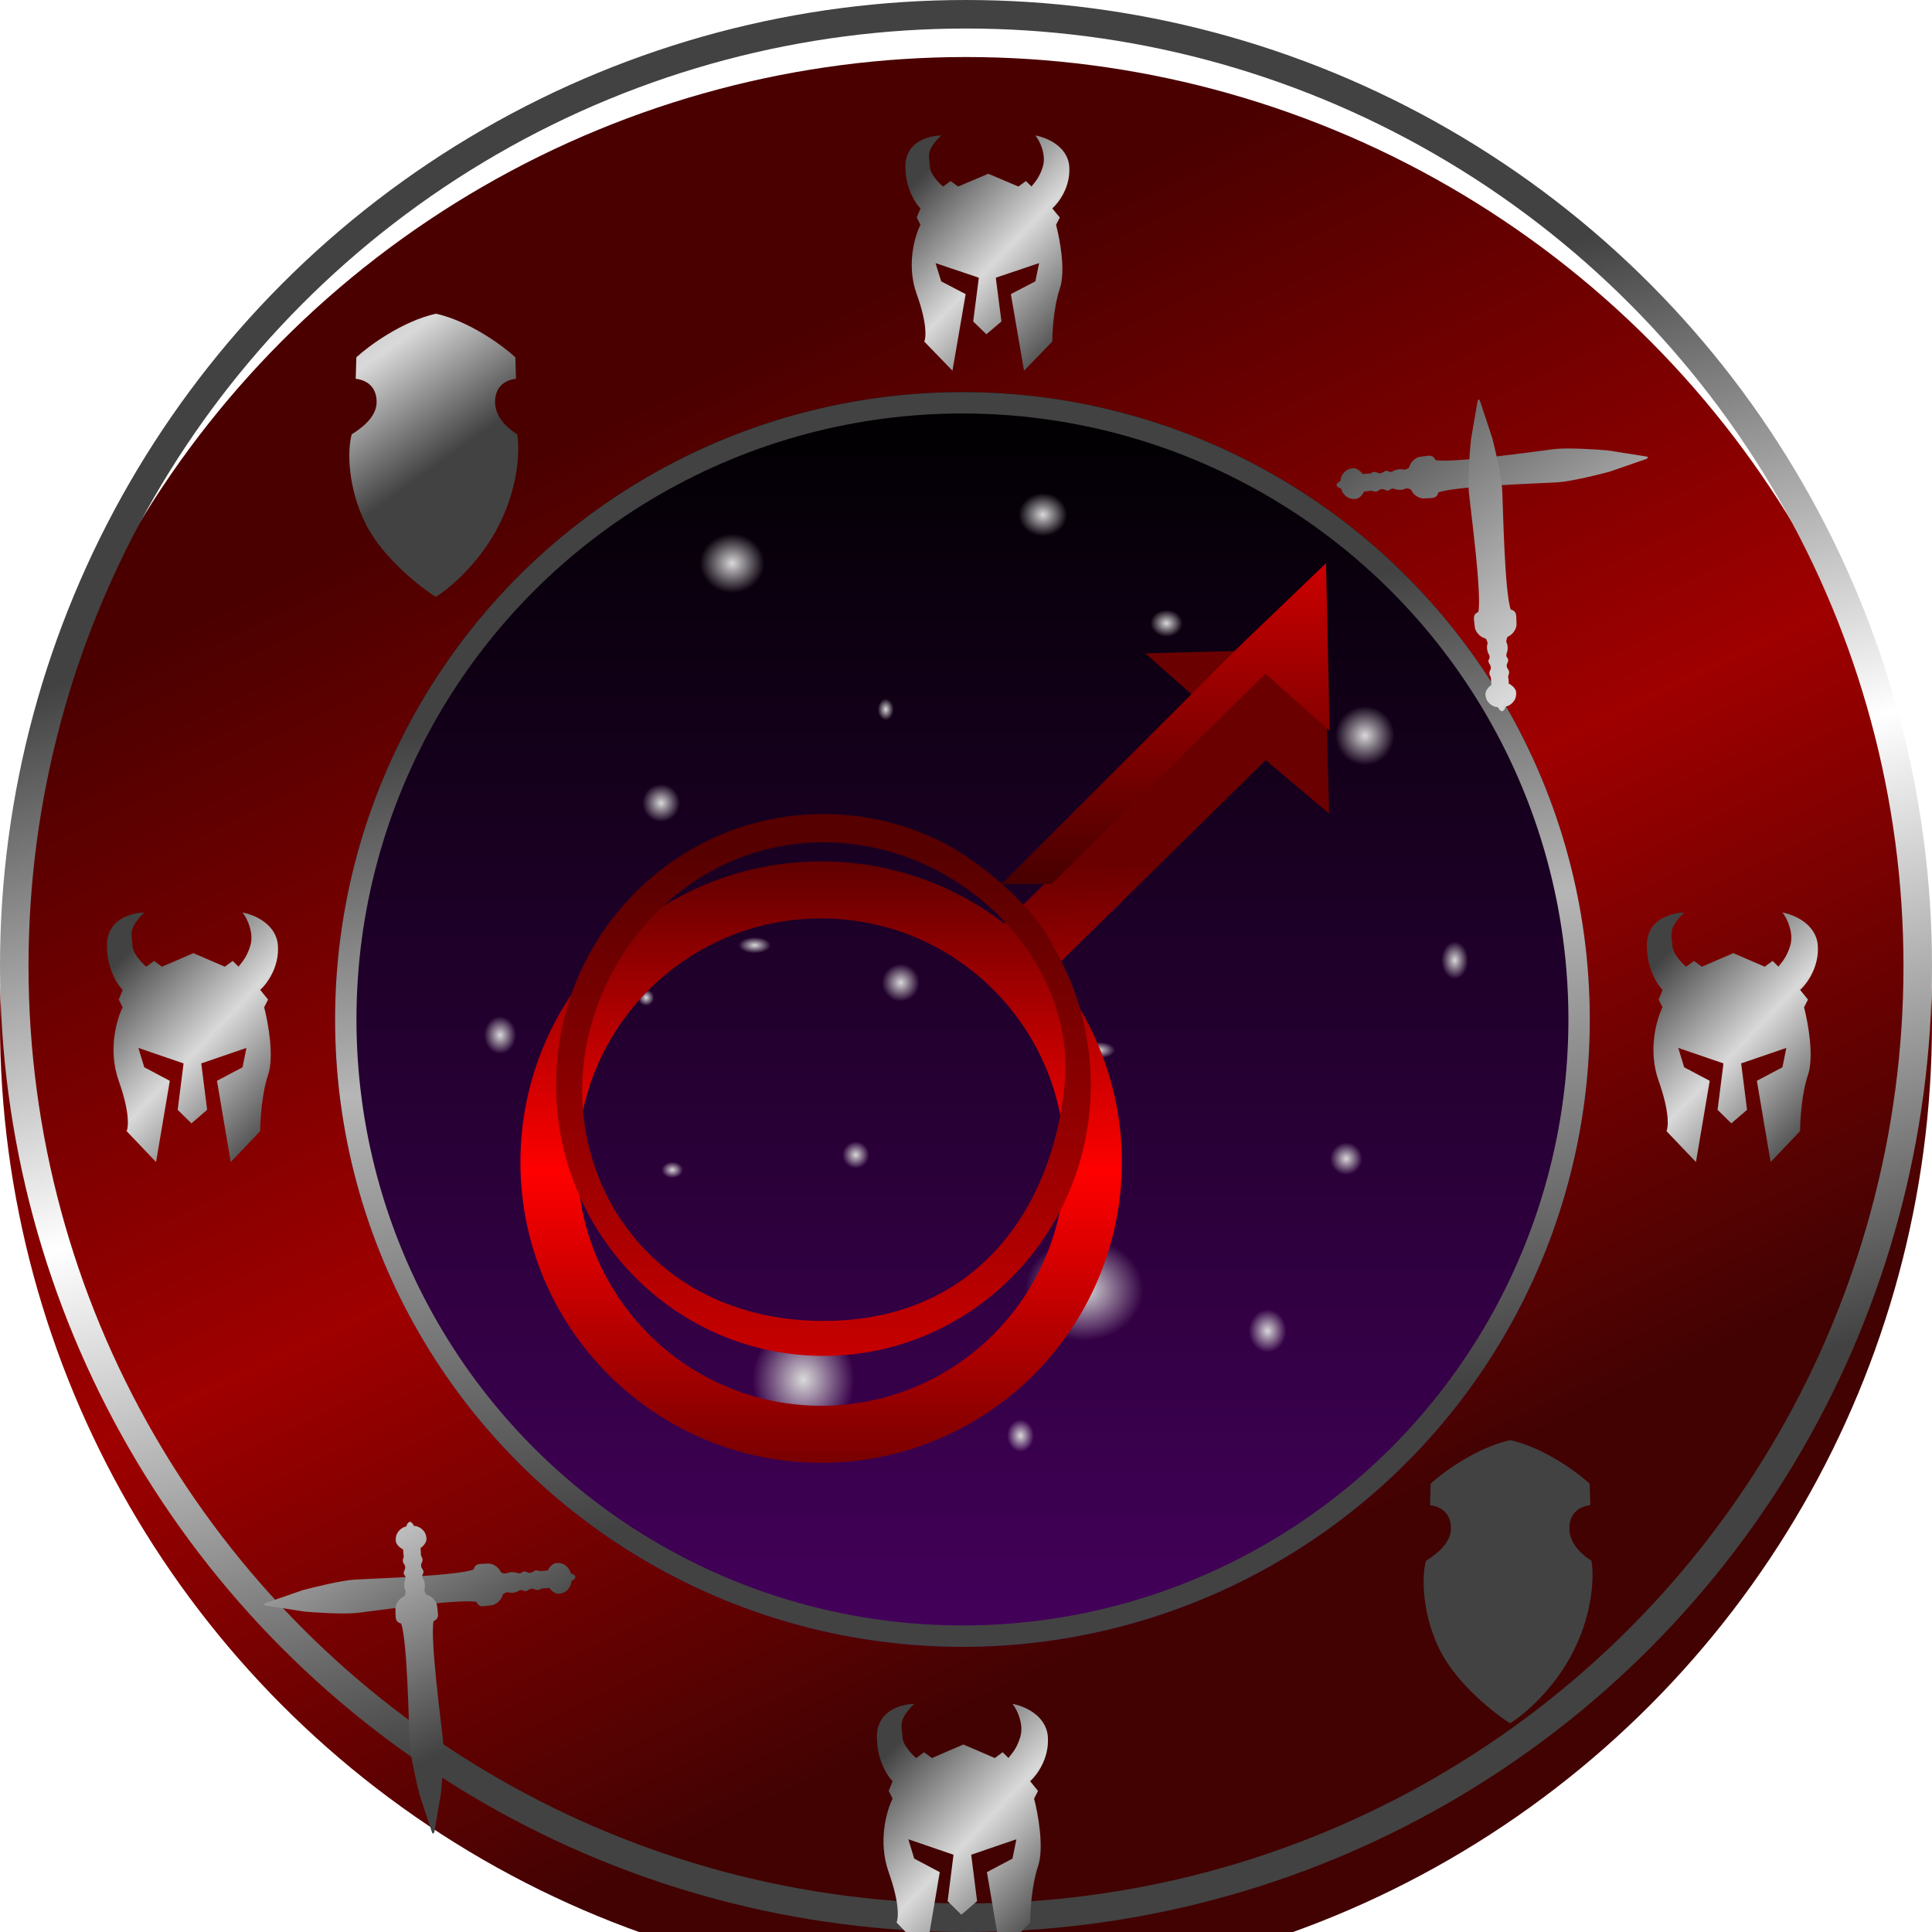 <svg width="271" height="271" viewBox="0 0 271 271" fill="none" xmlns="http://www.w3.org/2000/svg">
<g filter="url(#filter0_ii_4_576)">
<circle cx="135.5" cy="135.5" r="135.5" fill="url(#paint0_linear_4_576)"/>
</g>
<circle cx="135.5" cy="135.5" r="133.5" stroke="url(#paint1_linear_4_576)" stroke-width="4"/>
<g filter="url(#filter1_dd_4_576)">
<circle cx="135" cy="135" r="88" fill="url(#paint2_linear_4_576)"/>
<circle cx="135" cy="135" r="86.5" stroke="url(#paint3_linear_4_576)" stroke-width="3"/>
</g>
<ellipse cx="102.71" cy="79.028" rx="6.302" ry="5.777" fill="url(#paint4_radial_4_576)"/>
<ellipse cx="146.296" cy="72.201" rx="4.726" ry="4.201" fill="url(#paint5_radial_4_576)"/>
<circle cx="92.732" cy="112.637" r="3.676" fill="url(#paint6_radial_4_576)"/>
<circle cx="153.123" cy="123.665" r="7.352" fill="url(#paint7_radial_4_576)"/>
<ellipse cx="163.626" cy="87.43" rx="3.151" ry="2.626" fill="url(#paint8_radial_4_576)"/>
<circle cx="126.341" cy="137.844" r="3.676" fill="url(#paint9_radial_4_576)"/>
<ellipse cx="124.24" cy="99.508" rx="1.575" ry="2.101" fill="url(#paint10_radial_4_576)"/>
<ellipse cx="105.86" cy="132.592" rx="3.151" ry="1.575" fill="url(#paint11_radial_4_576)"/>
<ellipse cx="165.201" cy="112.637" rx="1.575" ry="3.676" fill="url(#paint12_radial_4_576)"/>
<circle cx="188.832" cy="162.525" r="3.151" fill="url(#paint13_radial_4_576)"/>
<ellipse cx="204.061" cy="134.693" rx="2.626" ry="3.676" fill="url(#paint14_radial_4_576)"/>
<circle cx="191.458" cy="103.184" r="5.777" fill="url(#paint15_radial_4_576)"/>
<ellipse cx="70.151" cy="145.196" rx="3.151" ry="3.676" fill="url(#paint16_radial_4_576)"/>
<circle cx="90.631" cy="139.944" r="1.575" fill="url(#paint17_radial_4_576)"/>
<ellipse cx="94.307" cy="164.101" rx="2.101" ry="1.575" fill="url(#paint18_radial_4_576)"/>
<ellipse cx="112.687" cy="193.508" rx="9.978" ry="11.028" fill="url(#paint19_radial_4_576)"/>
<ellipse cx="152.073" cy="180.905" rx="11.553" ry="9.978" fill="url(#paint20_radial_4_576)"/>
<ellipse cx="154.173" cy="147.296" rx="3.151" ry="1.575" fill="url(#paint21_radial_4_576)"/>
<ellipse cx="177.805" cy="186.682" rx="3.676" ry="4.201" fill="url(#paint22_radial_4_576)"/>
<circle cx="120.039" cy="162" r="2.626" fill="url(#paint23_radial_4_576)"/>
<ellipse cx="143.145" cy="201.385" rx="2.626" ry="3.151" fill="url(#paint24_radial_4_576)"/>
<g filter="url(#filter2_ddd_4_576)">
<path d="M225.761 54.166L230.925 52.38C231.099 52.291 231.337 52.094 230.896 52.025L225.498 51.175C223.79 51.024 219.899 50.776 218.001 50.995C215.627 51.268 203.889 52.998 201.352 52.534C201.112 51.992 200.772 51.883 200.306 51.928C199.933 51.963 199.314 52.054 199.052 52.094C198.685 52.192 197.889 52.629 197.642 53.593C197.507 53.756 197.134 53.861 196.965 53.893C196.704 53.792 196.006 53.702 195.295 54.146C195.16 54.206 194.88 54.232 194.727 54.106C194.642 54.035 194.384 53.96 194.032 54.219C193.68 54.478 193.326 54.38 193.193 54.299C193.042 54.203 192.646 54.088 192.26 54.388C192.152 54.436 191.842 54.443 191.701 54.441L191.141 54.494C190.942 54.215 190.403 53.661 189.84 53.677C189.277 53.693 188.877 53.942 188.748 54.064C188.514 54.243 188.044 54.771 188.033 55.449C187.999 55.49 187.901 55.54 187.855 55.56C187.713 55.633 187.451 55.834 187.478 56.074C187.525 56.288 187.791 56.423 187.933 56.467C187.981 56.479 188.087 56.511 188.128 56.545C188.257 57.211 188.813 57.648 189.075 57.783C189.224 57.881 189.661 58.055 190.218 57.971C190.775 57.888 191.208 57.248 191.355 56.938L191.915 56.893C192.054 56.866 192.36 56.819 192.476 56.847C192.908 57.074 193.278 56.891 193.409 56.77C193.526 56.667 193.858 56.508 194.249 56.701C194.641 56.895 194.882 56.775 194.953 56.691C195.082 56.539 195.362 56.516 195.506 56.551C196.283 56.864 196.955 56.652 197.194 56.507C197.366 56.509 197.752 56.546 197.913 56.683C198.326 57.589 199.186 57.879 199.564 57.91C199.83 57.904 200.455 57.885 200.829 57.854C201.295 57.816 201.611 57.649 201.751 57.073C204.168 56.17 216.027 55.81 218.412 55.661C220.319 55.542 224.106 54.615 225.761 54.166Z" fill="url(#paint25_linear_4_576)"/>
<g filter="url(#filter3_ddd_4_576)">
<path d="M206.328 37.677L207.249 32.291C207.309 32.105 207.464 31.838 207.605 32.262L209.322 37.449C209.749 39.11 210.626 42.908 210.72 44.817C210.837 47.203 211.041 59.066 211.912 61.495C212.486 61.643 212.648 61.96 212.68 62.428C212.706 62.801 212.718 63.427 212.72 63.692C212.684 64.07 212.382 64.927 211.471 65.327C211.332 65.487 211.289 65.872 211.286 66.044C211.427 66.285 211.63 66.96 211.308 67.733C211.271 67.876 211.29 68.156 211.44 68.287C211.523 68.36 211.64 68.602 211.441 68.991C211.242 69.38 211.397 69.714 211.499 69.832C211.617 69.965 211.796 70.338 211.563 70.767C211.533 70.881 211.576 71.188 211.601 71.327L211.64 71.888C211.948 72.039 212.582 72.481 212.658 73.039C212.734 73.597 212.554 74.032 212.454 74.179C212.316 74.439 211.872 74.989 211.204 75.11C211.169 75.15 211.136 75.256 211.123 75.304C211.074 75.455 210.919 75.747 210.678 75.76C210.459 75.748 210.282 75.508 210.216 75.374C210.196 75.329 210.148 75.23 210.107 75.195C209.429 75.176 208.907 74.698 208.731 74.462C208.611 74.331 208.368 73.928 208.359 73.365C208.351 72.802 208.912 72.27 209.194 72.075L209.148 71.515C209.152 71.373 209.148 71.064 209.102 70.954C208.807 70.565 208.928 70.17 209.025 70.021C209.108 69.889 209.211 69.536 208.956 69.181C208.702 68.826 208.781 68.569 208.852 68.484C208.981 68.333 208.958 68.053 208.9 67.917C208.465 67.2 208.565 66.503 208.669 66.244C208.639 66.074 208.54 65.7 208.378 65.563C207.417 65.303 206.991 64.502 206.898 64.133C206.861 63.87 206.779 63.25 206.748 62.877C206.71 62.41 206.823 62.072 207.368 61.839C207.865 59.308 206.291 47.548 206.049 45.171C205.856 43.27 206.154 39.383 206.328 37.677Z" fill="url(#paint26_linear_4_576)"/>
</g>
</g>
<g filter="url(#filter4_ddd_4_576)">
<path d="M42.422 211.065L37.258 212.851C37.084 212.94 36.846 213.136 37.288 213.206L42.685 214.056C44.393 214.207 48.284 214.454 50.182 214.236C52.556 213.963 64.294 212.233 66.831 212.697C67.071 213.239 67.411 213.347 67.877 213.303C68.25 213.268 68.869 213.177 69.131 213.137C69.499 213.039 70.294 212.602 70.541 211.638C70.676 211.475 71.049 211.37 71.218 211.338C71.479 211.439 72.177 211.529 72.888 211.085C73.023 211.025 73.303 210.998 73.456 211.125C73.541 211.195 73.799 211.271 74.151 211.012C74.503 210.752 74.857 210.85 74.99 210.932C75.141 211.027 75.537 211.143 75.923 210.843C76.031 210.795 76.341 210.788 76.482 210.79L77.042 210.736C77.241 211.015 77.78 211.569 78.343 211.553C78.906 211.537 79.306 211.289 79.435 211.167C79.669 210.988 80.139 210.46 80.15 209.782C80.184 209.741 80.282 209.691 80.328 209.671C80.469 209.598 80.732 209.397 80.705 209.157C80.658 208.943 80.392 208.808 80.25 208.764C80.202 208.752 80.096 208.72 80.055 208.686C79.926 208.02 79.37 207.583 79.108 207.448C78.959 207.35 78.522 207.176 77.965 207.259C77.408 207.343 76.975 207.983 76.828 208.292L76.268 208.338C76.129 208.365 75.823 208.412 75.707 208.384C75.275 208.156 74.905 208.34 74.774 208.461C74.657 208.564 74.326 208.723 73.934 208.529C73.542 208.336 73.301 208.456 73.23 208.54C73.101 208.692 72.821 208.715 72.677 208.679C71.9 208.367 71.228 208.579 70.989 208.724C70.817 208.722 70.431 208.685 70.27 208.548C69.857 207.642 68.997 207.352 68.619 207.32C68.353 207.326 67.728 207.346 67.355 207.377C66.888 207.415 66.572 207.582 66.432 208.157C64.015 209.06 52.156 209.421 49.771 209.57C47.864 209.688 44.077 210.616 42.422 211.065Z" fill="url(#paint27_linear_4_576)"/>
<g filter="url(#filter5_ddd_4_576)">
<path d="M61.855 227.554L60.934 232.94C60.874 233.126 60.719 233.393 60.578 232.969L58.861 227.782C58.434 226.121 57.556 222.323 57.463 220.414C57.346 218.028 57.142 206.165 56.271 203.736C55.697 203.588 55.535 203.27 55.503 202.803C55.477 202.429 55.465 201.804 55.463 201.538C55.499 201.16 55.801 200.304 56.712 199.903C56.851 199.744 56.894 199.359 56.898 199.187C56.756 198.946 56.553 198.271 56.875 197.498C56.913 197.355 56.893 197.074 56.743 196.944C56.66 196.871 56.544 196.629 56.742 196.24C56.941 195.85 56.786 195.517 56.684 195.399C56.566 195.266 56.387 194.893 56.62 194.464C56.65 194.349 56.607 194.043 56.582 193.903L56.543 193.343C56.236 193.192 55.601 192.75 55.525 192.192C55.449 191.634 55.629 191.199 55.729 191.051C55.867 190.792 56.311 190.242 56.979 190.121C57.014 190.081 57.047 189.975 57.06 189.927C57.109 189.775 57.264 189.484 57.505 189.471C57.724 189.483 57.901 189.723 57.967 189.856C57.987 189.902 58.035 190.001 58.076 190.036C58.754 190.055 59.276 190.532 59.452 190.769C59.572 190.9 59.815 191.303 59.824 191.866C59.832 192.429 59.271 192.961 58.989 193.156L59.035 193.716C59.031 193.858 59.035 194.167 59.081 194.276C59.376 194.666 59.255 195.061 59.158 195.21C59.075 195.342 58.972 195.695 59.227 196.05C59.481 196.405 59.402 196.662 59.331 196.746C59.202 196.898 59.225 197.178 59.283 197.314C59.718 198.031 59.618 198.728 59.514 198.987C59.544 199.157 59.644 199.531 59.805 199.668C60.766 199.928 61.192 200.729 61.285 201.098C61.322 201.361 61.404 201.981 61.435 202.354C61.473 202.821 61.36 203.159 60.815 203.392C60.318 205.923 61.892 217.683 62.134 220.06C62.327 221.961 62.029 225.848 61.855 227.554Z" fill="url(#paint28_linear_4_576)"/>
</g>
</g>
<g filter="url(#filter6_dd_4_576)">
<path d="M220.803 223.413C218.055 228.977 213.661 232.602 211.818 233.72C209.974 232.602 204.379 228.332 201.949 223.413C199.519 218.493 199.371 213.357 200.022 210.927C201.223 210.173 203.522 208.581 203.522 206.402C203.522 204.223 202.097 203.301 200.589 203.134L200.673 200.117C202.405 198.525 207.077 195.073 211.837 194C216.597 195.073 221.25 198.525 222.982 200.117L223.066 203.134C221.557 203.301 220.133 204.223 220.133 206.402C220.133 208.581 222.032 210.173 223.233 210.927C223.568 212.771 223.552 217.849 220.803 223.413Z" fill="url(#paint29_linear_4_576)"/>
</g>
<g filter="url(#filter7_dd_4_576)">
<path d="M70.112 65.413C67.364 70.977 62.971 74.602 61.127 75.719C59.283 74.602 53.688 70.332 51.258 65.413C48.828 60.493 48.68 55.357 49.331 52.927C50.532 52.173 52.831 50.581 52.831 48.402C52.831 46.223 51.407 45.301 49.898 45.134L49.982 42.117C51.714 40.525 56.387 37.073 61.146 36C65.906 37.073 70.559 40.525 72.291 42.117L72.375 45.134C70.867 45.301 69.442 46.223 69.442 48.402C69.442 50.581 71.341 52.173 72.543 52.927C72.878 54.77 72.861 59.849 70.112 65.413Z" fill="url(#paint30_linear_4_576)"/>
</g>
<g filter="url(#filter8_ddd_4_576)">
<path d="M135.453 29.256L133.604 40L129.642 35.907C129.906 35.395 130.064 33.349 128.585 29.256C127.106 25.163 128.321 21.07 129.113 19.535L128.585 18.512L129.113 17.233C128.409 16.55 127 14.419 127 11.349C127 7.512 130.962 7 132.019 7C129.642 9.302 130.434 10.07 130.434 11.349C130.434 12.372 131.667 13.651 132.283 14.163L133.34 13.396L134.397 14.163L138.623 12.372L142.85 14.163L143.906 13.396L144.699 14.163C144.875 13.822 145.755 13.14 146.284 11.349C146.752 9.762 145.932 7.853 145.227 7C146.724 7.256 149.771 8.484 149.982 11.349C150.193 14.214 148.485 16.465 147.605 17.233L148.661 18.512L148.133 19.535C148.661 21.496 149.507 26.033 148.661 28.488C147.816 30.944 147.605 34.458 147.605 35.907L143.642 40L141.793 29.256L145.227 27.465L145.755 24.907L139.68 26.954L140.472 33.093L138.359 34.884L136.51 33.093L137.302 26.954L131.227 24.907L132.019 27.465L135.453 29.256Z" fill="url(#paint31_linear_4_576)"/>
</g>
<g filter="url(#filter9_ddd_4_576)">
<path d="M23.821 139.605L21.891 151L17.756 146.659C18.032 146.116 18.198 143.946 16.654 139.605C15.11 135.264 16.378 130.923 17.205 129.295L16.654 128.209L17.205 126.853C16.47 126.129 15 123.868 15 120.613C15 116.543 19.135 116 20.237 116C17.756 118.442 18.583 119.256 18.583 120.613C18.583 121.698 19.87 123.054 20.513 123.597L21.616 122.783L22.718 123.597L27.128 121.698L31.539 123.597L32.641 122.783L33.468 123.597C33.652 123.235 34.571 122.512 35.122 120.613C35.611 118.93 34.755 116.905 34.02 116C35.582 116.271 38.761 117.574 38.981 120.613C39.202 123.651 37.419 126.039 36.501 126.853L37.603 128.209L37.052 129.295C37.603 131.375 38.485 136.186 37.603 138.791C36.721 141.395 36.501 145.122 36.501 146.659L32.366 151L30.436 139.605L34.02 137.706L34.571 134.992L28.231 137.163L29.058 143.675L26.853 145.574L24.923 143.675L25.75 137.163L19.41 134.992L20.237 137.706L23.821 139.605Z" fill="url(#paint32_linear_4_576)"/>
</g>
<g filter="url(#filter10_ddd_4_576)">
<path d="M239.821 139.605L237.891 151L233.756 146.659C234.032 146.116 234.198 143.946 232.654 139.605C231.11 135.264 232.378 130.923 233.205 129.295L232.654 128.209L233.205 126.853C232.47 126.129 231 123.868 231 120.613C231 116.543 235.135 116 236.237 116C233.756 118.442 234.583 119.256 234.583 120.613C234.583 121.698 235.87 123.054 236.513 123.597L237.616 122.783L238.718 123.597L243.128 121.698L247.539 123.597L248.641 122.783L249.468 123.597C249.652 123.235 250.571 122.512 251.122 120.613C251.611 118.93 250.755 116.905 250.02 116C251.582 116.271 254.761 117.574 254.981 120.613C255.202 123.651 253.419 126.039 252.5 126.853L253.603 128.209L253.052 129.295C253.603 131.375 254.485 136.186 253.603 138.791C252.721 141.395 252.5 145.122 252.5 146.659L248.366 151L246.436 139.605L250.02 137.706L250.571 134.992L244.231 137.163L245.058 143.675L242.853 145.574L240.923 143.675L241.75 137.163L235.41 134.992L236.237 137.706L239.821 139.605Z" fill="url(#paint33_linear_4_576)"/>
</g>
<g filter="url(#filter11_ddd_4_576)">
<path d="M131.821 250.605L129.891 262L125.756 257.659C126.032 257.116 126.198 254.946 124.654 250.605C123.11 246.264 124.378 241.923 125.205 240.295L124.654 239.209L125.205 237.853C124.47 237.129 123 234.868 123 231.613C123 227.543 127.135 227 128.237 227C125.756 229.442 126.583 230.256 126.583 231.613C126.583 232.698 127.87 234.054 128.513 234.597L129.616 233.783L130.718 234.597L135.128 232.698L139.539 234.597L140.641 233.783L141.468 234.597C141.652 234.235 142.571 233.512 143.122 231.613C143.611 229.93 142.755 227.905 142.02 227C143.582 227.271 146.761 228.574 146.981 231.613C147.202 234.651 145.419 237.039 144.5 237.853L145.603 239.209L145.052 240.295C145.603 242.375 146.485 247.186 145.603 249.791C144.721 252.395 144.5 256.122 144.5 257.659L140.366 262L138.436 250.605L142.02 248.706L142.571 245.992L136.231 248.163L137.058 254.675L134.853 256.574L132.923 254.675L133.75 248.163L127.41 245.992L128.237 248.706L131.821 250.605Z" fill="url(#paint34_linear_4_576)"/>
</g>
<g filter="url(#filter12_ddd_4_576)">
<path d="M170.496 88.382L138.764 119.589L145.795 125.833L177.527 94.625L186.422 102.105L185.834 79L160.653 79.641L170.496 88.382Z" fill="url(#paint35_linear_4_576)"/>
<circle cx="115.18" cy="151.005" r="38.18" stroke="url(#paint36_linear_4_576)" stroke-width="8"/>
</g>
<path fill-rule="evenodd" clip-rule="evenodd" d="M153 152.185C153 173.172 136.211 190.185 115.5 190.185C94.789 190.185 78 173.172 78 152.185C78 131.198 94.789 114.185 115.5 114.185C121.505 114.185 127.18 115.615 132.212 118.158C137.244 120.7 145.06 127.092 147.626 132.572C151.037 138.298 153 145.009 153 152.185ZM115.5 185.282C137.103 185.282 147.626 169.346 149.332 152.185C151.037 135.024 135.065 118.158 115.5 118.158C95.935 118.158 82.033 135.024 81.668 152.185C81.304 169.346 93.897 185.282 115.5 185.282Z" fill="url(#paint37_linear_4_576)"/>
<path d="M147.5 124H140.5L174 90.5L186 79L186.5 102.5L177.5 94.5L147.5 124Z" fill="url(#paint38_linear_4_576)"/>
<defs>
<filter id="filter0_ii_4_576" x="0" y="0" width="271" height="275" filterUnits="userSpaceOnUse" color-interpolation-filters="sRGB">
<feFlood flood-opacity="0" result="BackgroundImageFix"/>
<feBlend mode="normal" in="SourceGraphic" in2="BackgroundImageFix" result="shape"/>
<feColorMatrix in="SourceAlpha" type="matrix" values="0 0 0 0 0 0 0 0 0 0 0 0 0 0 0 0 0 0 127 0" result="hardAlpha"/>
<feOffset dy="4"/>
<feGaussianBlur stdDeviation="2"/>
<feComposite in2="hardAlpha" operator="arithmetic" k2="-1" k3="1"/>
<feColorMatrix type="matrix" values="0 0 0 0 0 0 0 0 0 0 0 0 0 0 0 0 0 0 0.25 0"/>
<feBlend mode="normal" in2="shape" result="effect1_innerShadow_4_576"/>
<feColorMatrix in="SourceAlpha" type="matrix" values="0 0 0 0 0 0 0 0 0 0 0 0 0 0 0 0 0 0 127 0" result="hardAlpha"/>
<feOffset dy="4"/>
<feGaussianBlur stdDeviation="2"/>
<feComposite in2="hardAlpha" operator="arithmetic" k2="-1" k3="1"/>
<feColorMatrix type="matrix" values="0 0 0 0 0 0 0 0 0 0 0 0 0 0 0 0 0 0 0.25 0"/>
<feBlend mode="normal" in2="effect1_innerShadow_4_576" result="effect2_innerShadow_4_576"/>
</filter>
<filter id="filter1_dd_4_576" x="43" y="47" width="184" height="184" filterUnits="userSpaceOnUse" color-interpolation-filters="sRGB">
<feFlood flood-opacity="0" result="BackgroundImageFix"/>
<feColorMatrix in="SourceAlpha" type="matrix" values="0 0 0 0 0 0 0 0 0 0 0 0 0 0 0 0 0 0 127 0" result="hardAlpha"/>
<feOffset dy="4"/>
<feGaussianBlur stdDeviation="2"/>
<feComposite in2="hardAlpha" operator="out"/>
<feColorMatrix type="matrix" values="0 0 0 0 0 0 0 0 0 0 0 0 0 0 0 0 0 0 0.25 0"/>
<feBlend mode="normal" in2="BackgroundImageFix" result="effect1_dropShadow_4_576"/>
<feColorMatrix in="SourceAlpha" type="matrix" values="0 0 0 0 0 0 0 0 0 0 0 0 0 0 0 0 0 0 127 0" result="hardAlpha"/>
<feOffset dy="4"/>
<feGaussianBlur stdDeviation="2"/>
<feComposite in2="hardAlpha" operator="out"/>
<feColorMatrix type="matrix" values="0 0 0 0 0 0 0 0 0 0 0 0 0 0 0 0 0 0 0.25 0"/>
<feBlend mode="normal" in2="effect1_dropShadow_4_576" result="effect2_dropShadow_4_576"/>
<feBlend mode="normal" in="SourceGraphic" in2="effect2_dropShadow_4_576" result="shape"/>
</filter>
<filter id="filter2_ddd_4_576" x="183.47" y="32.035" width="51.676" height="51.725" filterUnits="userSpaceOnUse" color-interpolation-filters="sRGB">
<feFlood flood-opacity="0" result="BackgroundImageFix"/>
<feColorMatrix in="SourceAlpha" type="matrix" values="0 0 0 0 0 0 0 0 0 0 0 0 0 0 0 0 0 0 127 0" result="hardAlpha"/>
<feOffset dy="4"/>
<feGaussianBlur stdDeviation="2"/>
<feComposite in2="hardAlpha" operator="out"/>
<feColorMatrix type="matrix" values="0 0 0 0 0 0 0 0 0 0 0 0 0 0 0 0 0 0 0.25 0"/>
<feBlend mode="normal" in2="BackgroundImageFix" result="effect1_dropShadow_4_576"/>
<feColorMatrix in="SourceAlpha" type="matrix" values="0 0 0 0 0 0 0 0 0 0 0 0 0 0 0 0 0 0 127 0" result="hardAlpha"/>
<feOffset dy="4"/>
<feGaussianBlur stdDeviation="2"/>
<feComposite in2="hardAlpha" operator="out"/>
<feColorMatrix type="matrix" values="0 0 0 0 0 0 0 0 0 0 0 0 0 0 0 0 0 0 0.25 0"/>
<feBlend mode="normal" in2="effect1_dropShadow_4_576" result="effect2_dropShadow_4_576"/>
<feColorMatrix in="SourceAlpha" type="matrix" values="0 0 0 0 0 0 0 0 0 0 0 0 0 0 0 0 0 0 127 0" result="hardAlpha"/>
<feOffset dy="4"/>
<feGaussianBlur stdDeviation="2"/>
<feComposite in2="hardAlpha" operator="out"/>
<feColorMatrix type="matrix" values="0 0 0 0 0 0 0 0 0 0 0 0 0 0 0 0 0 0 0.25 0"/>
<feBlend mode="normal" in2="effect2_dropShadow_4_576" result="effect3_dropShadow_4_576"/>
<feBlend mode="normal" in="SourceGraphic" in2="effect3_dropShadow_4_576" result="shape"/>
</filter>
<filter id="filter3_ddd_4_576" x="201.986" y="32.035" width="14.734" height="51.725" filterUnits="userSpaceOnUse" color-interpolation-filters="sRGB">
<feFlood flood-opacity="0" result="BackgroundImageFix"/>
<feColorMatrix in="SourceAlpha" type="matrix" values="0 0 0 0 0 0 0 0 0 0 0 0 0 0 0 0 0 0 127 0" result="hardAlpha"/>
<feOffset dy="4"/>
<feGaussianBlur stdDeviation="2"/>
<feComposite in2="hardAlpha" operator="out"/>
<feColorMatrix type="matrix" values="0 0 0 0 0 0 0 0 0 0 0 0 0 0 0 0 0 0 0.25 0"/>
<feBlend mode="normal" in2="BackgroundImageFix" result="effect1_dropShadow_4_576"/>
<feColorMatrix in="SourceAlpha" type="matrix" values="0 0 0 0 0 0 0 0 0 0 0 0 0 0 0 0 0 0 127 0" result="hardAlpha"/>
<feOffset dy="4"/>
<feGaussianBlur stdDeviation="2"/>
<feComposite in2="hardAlpha" operator="out"/>
<feColorMatrix type="matrix" values="0 0 0 0 0 0 0 0 0 0 0 0 0 0 0 0 0 0 0.25 0"/>
<feBlend mode="normal" in2="effect1_dropShadow_4_576" result="effect2_dropShadow_4_576"/>
<feColorMatrix in="SourceAlpha" type="matrix" values="0 0 0 0 0 0 0 0 0 0 0 0 0 0 0 0 0 0 127 0" result="hardAlpha"/>
<feOffset dy="4"/>
<feGaussianBlur stdDeviation="2"/>
<feComposite in2="hardAlpha" operator="out"/>
<feColorMatrix type="matrix" values="0 0 0 0 0 0 0 0 0 0 0 0 0 0 0 0 0 0 0.25 0"/>
<feBlend mode="normal" in2="effect2_dropShadow_4_576" result="effect3_dropShadow_4_576"/>
<feBlend mode="normal" in="SourceGraphic" in2="effect3_dropShadow_4_576" result="shape"/>
</filter>
<filter id="filter4_ddd_4_576" x="33.036" y="189.471" width="51.677" height="51.725" filterUnits="userSpaceOnUse" color-interpolation-filters="sRGB">
<feFlood flood-opacity="0" result="BackgroundImageFix"/>
<feColorMatrix in="SourceAlpha" type="matrix" values="0 0 0 0 0 0 0 0 0 0 0 0 0 0 0 0 0 0 127 0" result="hardAlpha"/>
<feOffset dy="4"/>
<feGaussianBlur stdDeviation="2"/>
<feComposite in2="hardAlpha" operator="out"/>
<feColorMatrix type="matrix" values="0 0 0 0 0 0 0 0 0 0 0 0 0 0 0 0 0 0 0.25 0"/>
<feBlend mode="normal" in2="BackgroundImageFix" result="effect1_dropShadow_4_576"/>
<feColorMatrix in="SourceAlpha" type="matrix" values="0 0 0 0 0 0 0 0 0 0 0 0 0 0 0 0 0 0 127 0" result="hardAlpha"/>
<feOffset dy="4"/>
<feGaussianBlur stdDeviation="2"/>
<feComposite in2="hardAlpha" operator="out"/>
<feColorMatrix type="matrix" values="0 0 0 0 0 0 0 0 0 0 0 0 0 0 0 0 0 0 0.25 0"/>
<feBlend mode="normal" in2="effect1_dropShadow_4_576" result="effect2_dropShadow_4_576"/>
<feColorMatrix in="SourceAlpha" type="matrix" values="0 0 0 0 0 0 0 0 0 0 0 0 0 0 0 0 0 0 127 0" result="hardAlpha"/>
<feOffset dy="4"/>
<feGaussianBlur stdDeviation="2"/>
<feComposite in2="hardAlpha" operator="out"/>
<feColorMatrix type="matrix" values="0 0 0 0 0 0 0 0 0 0 0 0 0 0 0 0 0 0 0.25 0"/>
<feBlend mode="normal" in2="effect2_dropShadow_4_576" result="effect3_dropShadow_4_576"/>
<feBlend mode="normal" in="SourceGraphic" in2="effect3_dropShadow_4_576" result="shape"/>
</filter>
<filter id="filter5_ddd_4_576" x="51.463" y="189.471" width="14.734" height="51.725" filterUnits="userSpaceOnUse" color-interpolation-filters="sRGB">
<feFlood flood-opacity="0" result="BackgroundImageFix"/>
<feColorMatrix in="SourceAlpha" type="matrix" values="0 0 0 0 0 0 0 0 0 0 0 0 0 0 0 0 0 0 127 0" result="hardAlpha"/>
<feOffset dy="4"/>
<feGaussianBlur stdDeviation="2"/>
<feComposite in2="hardAlpha" operator="out"/>
<feColorMatrix type="matrix" values="0 0 0 0 0 0 0 0 0 0 0 0 0 0 0 0 0 0 0.25 0"/>
<feBlend mode="normal" in2="BackgroundImageFix" result="effect1_dropShadow_4_576"/>
<feColorMatrix in="SourceAlpha" type="matrix" values="0 0 0 0 0 0 0 0 0 0 0 0 0 0 0 0 0 0 127 0" result="hardAlpha"/>
<feOffset dy="4"/>
<feGaussianBlur stdDeviation="2"/>
<feComposite in2="hardAlpha" operator="out"/>
<feColorMatrix type="matrix" values="0 0 0 0 0 0 0 0 0 0 0 0 0 0 0 0 0 0 0.25 0"/>
<feBlend mode="normal" in2="effect1_dropShadow_4_576" result="effect2_dropShadow_4_576"/>
<feColorMatrix in="SourceAlpha" type="matrix" values="0 0 0 0 0 0 0 0 0 0 0 0 0 0 0 0 0 0 127 0" result="hardAlpha"/>
<feOffset dy="4"/>
<feGaussianBlur stdDeviation="2"/>
<feComposite in2="hardAlpha" operator="out"/>
<feColorMatrix type="matrix" values="0 0 0 0 0 0 0 0 0 0 0 0 0 0 0 0 0 0 0.25 0"/>
<feBlend mode="normal" in2="effect2_dropShadow_4_576" result="effect3_dropShadow_4_576"/>
<feBlend mode="normal" in="SourceGraphic" in2="effect3_dropShadow_4_576" result="shape"/>
</filter>
<filter id="filter6_dd_4_576" x="195.691" y="194" width="31.691" height="47.719" filterUnits="userSpaceOnUse" color-interpolation-filters="sRGB">
<feFlood flood-opacity="0" result="BackgroundImageFix"/>
<feColorMatrix in="SourceAlpha" type="matrix" values="0 0 0 0 0 0 0 0 0 0 0 0 0 0 0 0 0 0 127 0" result="hardAlpha"/>
<feOffset dy="4"/>
<feGaussianBlur stdDeviation="2"/>
<feComposite in2="hardAlpha" operator="out"/>
<feColorMatrix type="matrix" values="0 0 0 0 0 0 0 0 0 0 0 0 0 0 0 0 0 0 0.25 0"/>
<feBlend mode="normal" in2="BackgroundImageFix" result="effect1_dropShadow_4_576"/>
<feColorMatrix in="SourceAlpha" type="matrix" values="0 0 0 0 0 0 0 0 0 0 0 0 0 0 0 0 0 0 127 0" result="hardAlpha"/>
<feOffset dy="4"/>
<feGaussianBlur stdDeviation="2"/>
<feComposite in2="hardAlpha" operator="out"/>
<feColorMatrix type="matrix" values="0 0 0 0 0 0 0 0 0 0 0 0 0 0 0 0 0 0 0.25 0"/>
<feBlend mode="normal" in2="effect1_dropShadow_4_576" result="effect2_dropShadow_4_576"/>
<feBlend mode="normal" in="SourceGraphic" in2="effect2_dropShadow_4_576" result="shape"/>
</filter>
<filter id="filter7_dd_4_576" x="45" y="36" width="31.691" height="47.719" filterUnits="userSpaceOnUse" color-interpolation-filters="sRGB">
<feFlood flood-opacity="0" result="BackgroundImageFix"/>
<feColorMatrix in="SourceAlpha" type="matrix" values="0 0 0 0 0 0 0 0 0 0 0 0 0 0 0 0 0 0 127 0" result="hardAlpha"/>
<feOffset dy="4"/>
<feGaussianBlur stdDeviation="2"/>
<feComposite in2="hardAlpha" operator="out"/>
<feColorMatrix type="matrix" values="0 0 0 0 0 0 0 0 0 0 0 0 0 0 0 0 0 0 0.25 0"/>
<feBlend mode="normal" in2="BackgroundImageFix" result="effect1_dropShadow_4_576"/>
<feColorMatrix in="SourceAlpha" type="matrix" values="0 0 0 0 0 0 0 0 0 0 0 0 0 0 0 0 0 0 127 0" result="hardAlpha"/>
<feOffset dy="4"/>
<feGaussianBlur stdDeviation="2"/>
<feComposite in2="hardAlpha" operator="out"/>
<feColorMatrix type="matrix" values="0 0 0 0 0 0 0 0 0 0 0 0 0 0 0 0 0 0 0.25 0"/>
<feBlend mode="normal" in2="effect1_dropShadow_4_576" result="effect2_dropShadow_4_576"/>
<feBlend mode="normal" in="SourceGraphic" in2="effect2_dropShadow_4_576" result="shape"/>
</filter>
<filter id="filter8_ddd_4_576" x="123" y="7" width="31" height="41" filterUnits="userSpaceOnUse" color-interpolation-filters="sRGB">
<feFlood flood-opacity="0" result="BackgroundImageFix"/>
<feColorMatrix in="SourceAlpha" type="matrix" values="0 0 0 0 0 0 0 0 0 0 0 0 0 0 0 0 0 0 127 0" result="hardAlpha"/>
<feOffset dy="4"/>
<feGaussianBlur stdDeviation="2"/>
<feComposite in2="hardAlpha" operator="out"/>
<feColorMatrix type="matrix" values="0 0 0 0 0 0 0 0 0 0 0 0 0 0 0 0 0 0 0.25 0"/>
<feBlend mode="normal" in2="BackgroundImageFix" result="effect1_dropShadow_4_576"/>
<feColorMatrix in="SourceAlpha" type="matrix" values="0 0 0 0 0 0 0 0 0 0 0 0 0 0 0 0 0 0 127 0" result="hardAlpha"/>
<feOffset dy="4"/>
<feGaussianBlur stdDeviation="2"/>
<feComposite in2="hardAlpha" operator="out"/>
<feColorMatrix type="matrix" values="0 0 0 0 0 0 0 0 0 0 0 0 0 0 0 0 0 0 0.25 0"/>
<feBlend mode="normal" in2="effect1_dropShadow_4_576" result="effect2_dropShadow_4_576"/>
<feColorMatrix in="SourceAlpha" type="matrix" values="0 0 0 0 0 0 0 0 0 0 0 0 0 0 0 0 0 0 127 0" result="hardAlpha"/>
<feOffset dy="4"/>
<feGaussianBlur stdDeviation="2"/>
<feComposite in2="hardAlpha" operator="out"/>
<feColorMatrix type="matrix" values="0 0 0 0 0 0 0 0 0 0 0 0 0 0 0 0 0 0 0.25 0"/>
<feBlend mode="normal" in2="effect2_dropShadow_4_576" result="effect3_dropShadow_4_576"/>
<feBlend mode="normal" in="SourceGraphic" in2="effect3_dropShadow_4_576" result="shape"/>
</filter>
<filter id="filter9_ddd_4_576" x="11" y="116" width="32" height="43" filterUnits="userSpaceOnUse" color-interpolation-filters="sRGB">
<feFlood flood-opacity="0" result="BackgroundImageFix"/>
<feColorMatrix in="SourceAlpha" type="matrix" values="0 0 0 0 0 0 0 0 0 0 0 0 0 0 0 0 0 0 127 0" result="hardAlpha"/>
<feOffset dy="4"/>
<feGaussianBlur stdDeviation="2"/>
<feComposite in2="hardAlpha" operator="out"/>
<feColorMatrix type="matrix" values="0 0 0 0 0 0 0 0 0 0 0 0 0 0 0 0 0 0 0.25 0"/>
<feBlend mode="normal" in2="BackgroundImageFix" result="effect1_dropShadow_4_576"/>
<feColorMatrix in="SourceAlpha" type="matrix" values="0 0 0 0 0 0 0 0 0 0 0 0 0 0 0 0 0 0 127 0" result="hardAlpha"/>
<feOffset dy="4"/>
<feGaussianBlur stdDeviation="2"/>
<feComposite in2="hardAlpha" operator="out"/>
<feColorMatrix type="matrix" values="0 0 0 0 0 0 0 0 0 0 0 0 0 0 0 0 0 0 0.25 0"/>
<feBlend mode="normal" in2="effect1_dropShadow_4_576" result="effect2_dropShadow_4_576"/>
<feColorMatrix in="SourceAlpha" type="matrix" values="0 0 0 0 0 0 0 0 0 0 0 0 0 0 0 0 0 0 127 0" result="hardAlpha"/>
<feOffset dy="4"/>
<feGaussianBlur stdDeviation="2"/>
<feComposite in2="hardAlpha" operator="out"/>
<feColorMatrix type="matrix" values="0 0 0 0 0 0 0 0 0 0 0 0 0 0 0 0 0 0 0.25 0"/>
<feBlend mode="normal" in2="effect2_dropShadow_4_576" result="effect3_dropShadow_4_576"/>
<feBlend mode="normal" in="SourceGraphic" in2="effect3_dropShadow_4_576" result="shape"/>
</filter>
<filter id="filter10_ddd_4_576" x="227" y="116" width="32" height="43" filterUnits="userSpaceOnUse" color-interpolation-filters="sRGB">
<feFlood flood-opacity="0" result="BackgroundImageFix"/>
<feColorMatrix in="SourceAlpha" type="matrix" values="0 0 0 0 0 0 0 0 0 0 0 0 0 0 0 0 0 0 127 0" result="hardAlpha"/>
<feOffset dy="4"/>
<feGaussianBlur stdDeviation="2"/>
<feComposite in2="hardAlpha" operator="out"/>
<feColorMatrix type="matrix" values="0 0 0 0 0 0 0 0 0 0 0 0 0 0 0 0 0 0 0.25 0"/>
<feBlend mode="normal" in2="BackgroundImageFix" result="effect1_dropShadow_4_576"/>
<feColorMatrix in="SourceAlpha" type="matrix" values="0 0 0 0 0 0 0 0 0 0 0 0 0 0 0 0 0 0 127 0" result="hardAlpha"/>
<feOffset dy="4"/>
<feGaussianBlur stdDeviation="2"/>
<feComposite in2="hardAlpha" operator="out"/>
<feColorMatrix type="matrix" values="0 0 0 0 0 0 0 0 0 0 0 0 0 0 0 0 0 0 0.25 0"/>
<feBlend mode="normal" in2="effect1_dropShadow_4_576" result="effect2_dropShadow_4_576"/>
<feColorMatrix in="SourceAlpha" type="matrix" values="0 0 0 0 0 0 0 0 0 0 0 0 0 0 0 0 0 0 127 0" result="hardAlpha"/>
<feOffset dy="4"/>
<feGaussianBlur stdDeviation="2"/>
<feComposite in2="hardAlpha" operator="out"/>
<feColorMatrix type="matrix" values="0 0 0 0 0 0 0 0 0 0 0 0 0 0 0 0 0 0 0.25 0"/>
<feBlend mode="normal" in2="effect2_dropShadow_4_576" result="effect3_dropShadow_4_576"/>
<feBlend mode="normal" in="SourceGraphic" in2="effect3_dropShadow_4_576" result="shape"/>
</filter>
<filter id="filter11_ddd_4_576" x="119" y="227" width="32" height="43" filterUnits="userSpaceOnUse" color-interpolation-filters="sRGB">
<feFlood flood-opacity="0" result="BackgroundImageFix"/>
<feColorMatrix in="SourceAlpha" type="matrix" values="0 0 0 0 0 0 0 0 0 0 0 0 0 0 0 0 0 0 127 0" result="hardAlpha"/>
<feOffset dy="4"/>
<feGaussianBlur stdDeviation="2"/>
<feComposite in2="hardAlpha" operator="out"/>
<feColorMatrix type="matrix" values="0 0 0 0 0 0 0 0 0 0 0 0 0 0 0 0 0 0 0.25 0"/>
<feBlend mode="normal" in2="BackgroundImageFix" result="effect1_dropShadow_4_576"/>
<feColorMatrix in="SourceAlpha" type="matrix" values="0 0 0 0 0 0 0 0 0 0 0 0 0 0 0 0 0 0 127 0" result="hardAlpha"/>
<feOffset dy="4"/>
<feGaussianBlur stdDeviation="2"/>
<feComposite in2="hardAlpha" operator="out"/>
<feColorMatrix type="matrix" values="0 0 0 0 0 0 0 0 0 0 0 0 0 0 0 0 0 0 0.25 0"/>
<feBlend mode="normal" in2="effect1_dropShadow_4_576" result="effect2_dropShadow_4_576"/>
<feColorMatrix in="SourceAlpha" type="matrix" values="0 0 0 0 0 0 0 0 0 0 0 0 0 0 0 0 0 0 127 0" result="hardAlpha"/>
<feOffset dy="4"/>
<feGaussianBlur stdDeviation="2"/>
<feComposite in2="hardAlpha" operator="out"/>
<feColorMatrix type="matrix" values="0 0 0 0 0 0 0 0 0 0 0 0 0 0 0 0 0 0 0.25 0"/>
<feBlend mode="normal" in2="effect2_dropShadow_4_576" result="effect3_dropShadow_4_576"/>
<feBlend mode="normal" in="SourceGraphic" in2="effect3_dropShadow_4_576" result="shape"/>
</filter>
<filter id="filter12_ddd_4_576" x="69" y="79" width="121.422" height="122.185" filterUnits="userSpaceOnUse" color-interpolation-filters="sRGB">
<feFlood flood-opacity="0" result="BackgroundImageFix"/>
<feColorMatrix in="SourceAlpha" type="matrix" values="0 0 0 0 0 0 0 0 0 0 0 0 0 0 0 0 0 0 127 0" result="hardAlpha"/>
<feOffset dy="4"/>
<feGaussianBlur stdDeviation="2"/>
<feComposite in2="hardAlpha" operator="out"/>
<feColorMatrix type="matrix" values="0 0 0 0 0 0 0 0 0 0 0 0 0 0 0 0 0 0 0.25 0"/>
<feBlend mode="normal" in2="BackgroundImageFix" result="effect1_dropShadow_4_576"/>
<feColorMatrix in="SourceAlpha" type="matrix" values="0 0 0 0 0 0 0 0 0 0 0 0 0 0 0 0 0 0 127 0" result="hardAlpha"/>
<feOffset dy="4"/>
<feGaussianBlur stdDeviation="2"/>
<feComposite in2="hardAlpha" operator="out"/>
<feColorMatrix type="matrix" values="0 0 0 0 0 0 0 0 0 0 0 0 0 0 0 0 0 0 0.25 0"/>
<feBlend mode="normal" in2="effect1_dropShadow_4_576" result="effect2_dropShadow_4_576"/>
<feColorMatrix in="SourceAlpha" type="matrix" values="0 0 0 0 0 0 0 0 0 0 0 0 0 0 0 0 0 0 127 0" result="hardAlpha"/>
<feOffset dy="4"/>
<feGaussianBlur stdDeviation="2"/>
<feComposite in2="hardAlpha" operator="out"/>
<feColorMatrix type="matrix" values="0 0 0 0 0 0 0 0 0 0 0 0 0 0 0 0 0 0 0.25 0"/>
<feBlend mode="normal" in2="effect2_dropShadow_4_576" result="effect3_dropShadow_4_576"/>
<feBlend mode="normal" in="SourceGraphic" in2="effect3_dropShadow_4_576" result="shape"/>
</filter>
<linearGradient id="paint0_linear_4_576" x1="35.524" y1="27.912" x2="153.77" y2="273.538" gradientUnits="userSpaceOnUse">
<stop offset="0.157" stop-color="#4B0000"/>
<stop offset="0.516" stop-color="#9F0000"/>
<stop offset="0.835" stop-color="#420202"/>
</linearGradient>
<linearGradient id="paint1_linear_4_576" x1="60.462" y1="15.116" x2="135.5" y2="271" gradientUnits="userSpaceOnUse">
<stop offset="0.236" stop-color="#424242"/>
<stop offset="0.521" stop-color="white"/>
<stop offset="0.834" stop-color="#424242"/>
</linearGradient>
<linearGradient id="paint2_linear_4_576" x1="135" y1="47" x2="135" y2="223" gradientUnits="userSpaceOnUse">
<stop/>
<stop offset="1" stop-color="#44005B"/>
</linearGradient>
<linearGradient id="paint3_linear_4_576" x1="107" y1="56.5" x2="135" y2="223" gradientUnits="userSpaceOnUse">
<stop offset="0.178" stop-color="#424242"/>
<stop offset="0.464" stop-color="#B6B6B6"/>
<stop offset="0.856" stop-color="#424242"/>
</linearGradient>
<radialGradient id="paint4_radial_4_576" cx="0" cy="0" r="1" gradientUnits="userSpaceOnUse" gradientTransform="translate(102.71 79.028) rotate(90) scale(5.777 6.302)">
<stop stop-color="#D9D9D9"/>
<stop offset="0.719" stop-color="#D9D9D9" stop-opacity="0"/>
</radialGradient>
<radialGradient id="paint5_radial_4_576" cx="0" cy="0" r="1" gradientUnits="userSpaceOnUse" gradientTransform="translate(146.296 72.201) rotate(90) scale(4.201 4.726)">
<stop stop-color="#D9D9D9"/>
<stop offset="0.719" stop-color="#D9D9D9" stop-opacity="0"/>
</radialGradient>
<radialGradient id="paint6_radial_4_576" cx="0" cy="0" r="1" gradientUnits="userSpaceOnUse" gradientTransform="translate(92.732 112.637) rotate(90) scale(3.676)">
<stop stop-color="#D9D9D9"/>
<stop offset="0.719" stop-color="#D9D9D9" stop-opacity="0"/>
</radialGradient>
<radialGradient id="paint7_radial_4_576" cx="0" cy="0" r="1" gradientUnits="userSpaceOnUse" gradientTransform="translate(153.123 123.665) rotate(90) scale(7.352)">
<stop stop-color="#D9D9D9"/>
<stop offset="0.719" stop-color="#D9D9D9" stop-opacity="0"/>
</radialGradient>
<radialGradient id="paint8_radial_4_576" cx="0" cy="0" r="1" gradientUnits="userSpaceOnUse" gradientTransform="translate(163.626 87.43) rotate(90) scale(2.626 3.151)">
<stop stop-color="#D9D9D9"/>
<stop offset="0.719" stop-color="#D9D9D9" stop-opacity="0"/>
</radialGradient>
<radialGradient id="paint9_radial_4_576" cx="0" cy="0" r="1" gradientUnits="userSpaceOnUse" gradientTransform="translate(126.341 137.844) rotate(90) scale(3.676)">
<stop stop-color="#D9D9D9"/>
<stop offset="0.719" stop-color="#D9D9D9" stop-opacity="0"/>
</radialGradient>
<radialGradient id="paint10_radial_4_576" cx="0" cy="0" r="1" gradientUnits="userSpaceOnUse" gradientTransform="translate(124.24 99.508) rotate(90) scale(2.101 1.575)">
<stop stop-color="#D9D9D9"/>
<stop offset="0.719" stop-color="#D9D9D9" stop-opacity="0"/>
</radialGradient>
<radialGradient id="paint11_radial_4_576" cx="0" cy="0" r="1" gradientUnits="userSpaceOnUse" gradientTransform="translate(105.86 132.592) rotate(90) scale(1.575 3.151)">
<stop stop-color="#D9D9D9"/>
<stop offset="0.719" stop-color="#D9D9D9" stop-opacity="0"/>
</radialGradient>
<radialGradient id="paint12_radial_4_576" cx="0" cy="0" r="1" gradientUnits="userSpaceOnUse" gradientTransform="translate(165.201 112.637) rotate(90) scale(3.676 1.575)">
<stop stop-color="#D9D9D9"/>
<stop offset="0.719" stop-color="#D9D9D9" stop-opacity="0"/>
</radialGradient>
<radialGradient id="paint13_radial_4_576" cx="0" cy="0" r="1" gradientUnits="userSpaceOnUse" gradientTransform="translate(188.832 162.525) rotate(90) scale(3.151)">
<stop stop-color="#D9D9D9"/>
<stop offset="0.719" stop-color="#D9D9D9" stop-opacity="0"/>
</radialGradient>
<radialGradient id="paint14_radial_4_576" cx="0" cy="0" r="1" gradientUnits="userSpaceOnUse" gradientTransform="translate(204.061 134.693) rotate(90) scale(3.676 2.626)">
<stop stop-color="#D9D9D9"/>
<stop offset="0.719" stop-color="#D9D9D9" stop-opacity="0"/>
</radialGradient>
<radialGradient id="paint15_radial_4_576" cx="0" cy="0" r="1" gradientUnits="userSpaceOnUse" gradientTransform="translate(191.458 103.184) rotate(90) scale(5.777)">
<stop stop-color="#D9D9D9"/>
<stop offset="0.719" stop-color="#D9D9D9" stop-opacity="0"/>
</radialGradient>
<radialGradient id="paint16_radial_4_576" cx="0" cy="0" r="1" gradientUnits="userSpaceOnUse" gradientTransform="translate(70.151 145.196) rotate(90) scale(3.676 3.151)">
<stop stop-color="#D9D9D9"/>
<stop offset="0.719" stop-color="#D9D9D9" stop-opacity="0"/>
</radialGradient>
<radialGradient id="paint17_radial_4_576" cx="0" cy="0" r="1" gradientUnits="userSpaceOnUse" gradientTransform="translate(90.631 139.944) rotate(90) scale(1.575)">
<stop stop-color="#D9D9D9"/>
<stop offset="0.719" stop-color="#D9D9D9" stop-opacity="0"/>
</radialGradient>
<radialGradient id="paint18_radial_4_576" cx="0" cy="0" r="1" gradientUnits="userSpaceOnUse" gradientTransform="translate(94.307 164.101) rotate(90) scale(1.575 2.101)">
<stop stop-color="#D9D9D9"/>
<stop offset="0.719" stop-color="#D9D9D9" stop-opacity="0"/>
</radialGradient>
<radialGradient id="paint19_radial_4_576" cx="0" cy="0" r="1" gradientUnits="userSpaceOnUse" gradientTransform="translate(112.687 193.508) rotate(90) scale(11.028 9.978)">
<stop stop-color="#D9D9D9"/>
<stop offset="0.719" stop-color="#D9D9D9" stop-opacity="0"/>
</radialGradient>
<radialGradient id="paint20_radial_4_576" cx="0" cy="0" r="1" gradientUnits="userSpaceOnUse" gradientTransform="translate(152.073 180.905) rotate(90) scale(9.978 11.553)">
<stop stop-color="#D9D9D9"/>
<stop offset="0.719" stop-color="#D9D9D9" stop-opacity="0"/>
</radialGradient>
<radialGradient id="paint21_radial_4_576" cx="0" cy="0" r="1" gradientUnits="userSpaceOnUse" gradientTransform="translate(154.173 147.296) rotate(90) scale(1.575 3.151)">
<stop stop-color="#D9D9D9"/>
<stop offset="0.719" stop-color="#D9D9D9" stop-opacity="0"/>
</radialGradient>
<radialGradient id="paint22_radial_4_576" cx="0" cy="0" r="1" gradientUnits="userSpaceOnUse" gradientTransform="translate(177.805 186.682) rotate(90) scale(4.201 3.676)">
<stop stop-color="#D9D9D9"/>
<stop offset="0.719" stop-color="#D9D9D9" stop-opacity="0"/>
</radialGradient>
<radialGradient id="paint23_radial_4_576" cx="0" cy="0" r="1" gradientUnits="userSpaceOnUse" gradientTransform="translate(120.039 162) rotate(90) scale(2.626)">
<stop stop-color="#D9D9D9"/>
<stop offset="0.719" stop-color="#D9D9D9" stop-opacity="0"/>
</radialGradient>
<radialGradient id="paint24_radial_4_576" cx="0" cy="0" r="1" gradientUnits="userSpaceOnUse" gradientTransform="translate(143.145 201.385) rotate(90) scale(3.151 2.626)">
<stop stop-color="#D9D9D9"/>
<stop offset="0.719" stop-color="#D9D9D9" stop-opacity="0"/>
</radialGradient>
<linearGradient id="paint25_linear_4_576" x1="128" y1="5.5" x2="255.5" y2="188" gradientUnits="userSpaceOnUse">
<stop offset="0.304" stop-color="#424242"/>
<stop offset="0.516" stop-color="#D9D9D9"/>
<stop offset="0.73" stop-color="#424242"/>
</linearGradient>
<linearGradient id="paint26_linear_4_576" x1="250.5" y1="197" x2="111" y2="5" gradientUnits="userSpaceOnUse">
<stop offset="0.304" stop-color="#424242"/>
<stop offset="0.516" stop-color="#D9D9D9"/>
<stop offset="0.73" stop-color="#424242"/>
</linearGradient>
<linearGradient id="paint27_linear_4_576" x1="109.5" y1="266" x2="8" y2="99" gradientUnits="userSpaceOnUse">
<stop offset="0.304" stop-color="#424242"/>
<stop offset="0.516" stop-color="#D9D9D9"/>
<stop offset="0.73" stop-color="#424242"/>
</linearGradient>
<linearGradient id="paint28_linear_4_576" x1="9" y1="106" x2="87" y2="262" gradientUnits="userSpaceOnUse">
<stop offset="0.304" stop-color="#424242"/>
<stop offset="0.516" stop-color="#D9D9D9"/>
<stop offset="0.73" stop-color="#424242"/>
</linearGradient>
<linearGradient id="paint29_linear_4_576" x1="241.191" y1="232" x2="340.191" y2="343.5" gradientUnits="userSpaceOnUse">
<stop stop-color="#424242"/>
<stop offset="0.5" stop-color="#D9D9D9"/>
<stop offset="1" stop-color="#424242"/>
</linearGradient>
<linearGradient id="paint30_linear_4_576" x1="90.5" y1="-70.5" x2="176" y2="48.5" gradientUnits="userSpaceOnUse">
<stop offset="0.15" stop-color="#424242"/>
<stop offset="0.474" stop-color="#D9D9D9"/>
<stop offset="0.592" stop-color="#424242"/>
</linearGradient>
<linearGradient id="paint31_linear_4_576" x1="126.736" y1="14.163" x2="150.054" y2="36.654" gradientUnits="userSpaceOnUse">
<stop offset="0.025" stop-color="#424242"/>
<stop offset="0.51" stop-color="#D9D9D9"/>
<stop offset="1" stop-color="#424242"/>
</linearGradient>
<linearGradient id="paint32_linear_4_576" x1="14.724" y1="123.597" x2="39.438" y2="147.049" gradientUnits="userSpaceOnUse">
<stop offset="0.025" stop-color="#424242"/>
<stop offset="0.51" stop-color="#D9D9D9"/>
<stop offset="1" stop-color="#424242"/>
</linearGradient>
<linearGradient id="paint33_linear_4_576" x1="230.724" y1="123.597" x2="255.438" y2="147.049" gradientUnits="userSpaceOnUse">
<stop offset="0.025" stop-color="#424242"/>
<stop offset="0.51" stop-color="#D9D9D9"/>
<stop offset="1" stop-color="#424242"/>
</linearGradient>
<linearGradient id="paint34_linear_4_576" x1="122.724" y1="234.597" x2="147.438" y2="258.049" gradientUnits="userSpaceOnUse">
<stop offset="0.025" stop-color="#424242"/>
<stop offset="0.51" stop-color="#D9D9D9"/>
<stop offset="1" stop-color="#424242"/>
</linearGradient>
<linearGradient id="paint35_linear_4_576" x1="107.85" y1="110.957" x2="110.939" y2="200.793" gradientUnits="userSpaceOnUse">
<stop stop-color="#6B0000"/>
<stop offset="0.521" stop-color="#FF0000"/>
<stop offset="0.953" stop-color="#4A0000"/>
</linearGradient>
<linearGradient id="paint36_linear_4_576" x1="115.18" y1="108.824" x2="115.18" y2="193.185" gradientUnits="userSpaceOnUse">
<stop stop-color="#600000"/>
<stop offset="0.516" stop-color="#FF0000"/>
<stop offset="1" stop-color="#790000"/>
</linearGradient>
<linearGradient id="paint37_linear_4_576" x1="115.5" y1="114.185" x2="115.647" y2="194.382" gradientUnits="userSpaceOnUse">
<stop offset="0.062" stop-color="#560000"/>
<stop offset="1" stop-color="#CD0000"/>
</linearGradient>
<linearGradient id="paint38_linear_4_576" x1="163.5" y1="79" x2="163.5" y2="124" gradientUnits="userSpaceOnUse">
<stop stop-color="#CC0000"/>
<stop offset="1" stop-color="#470000"/>
</linearGradient>
</defs>
</svg>
